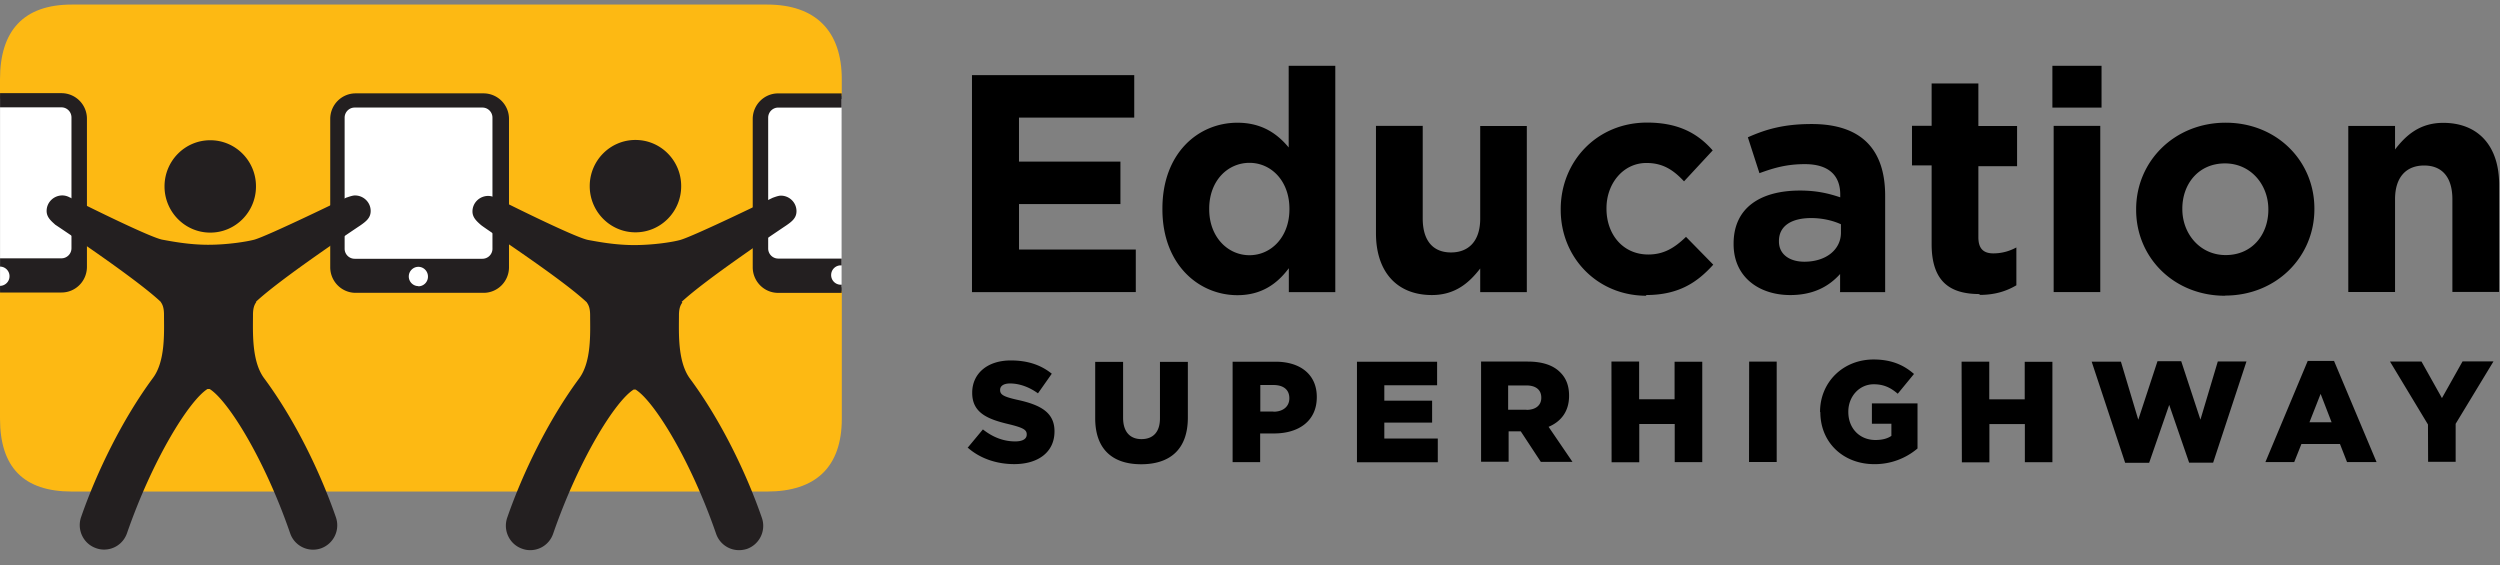 <svg xmlns="http://www.w3.org/2000/svg" width="177" height="40" viewBox="0 0 177 40"><rect x="0" y="0" width="177" height="40" fill="#808080" stroke="none"/><g fill="none" fill-rule="evenodd"><path fill="#000" d="M68.816 20.683V5.318h11.488v3.008h-8.16v3.116h7.182v3.007h-7.18v3.22h8.268v3.01zm22.476-5.904c0-1.96-1.283-3.25-2.83-3.25-1.543 0-2.85 1.27-2.85 3.25v.04c0 1.95 1.307 3.25 2.85 3.25 1.547 0 2.83-1.3 2.83-3.25v-.05zm-.043 5.9v-1.69c-.81 1.09-1.92 1.91-3.64 1.91-2.72 0-5.31-2.15-5.31-6.08v-.05c0-3.93 2.54-6.08 5.31-6.08 1.76 0 2.85.81 3.63 1.75V4.66h3.3v16.023h-3.3zm13.55 0v-1.67c-.76.98-1.74 1.88-3.42 1.88-2.5 0-3.96-1.67-3.96-4.37V8.91h3.31v6.563c0 1.58.74 2.4 2 2.4s2.07-.814 2.07-2.395V8.92h3.3v11.765h-3.3zm11.77.26c-3.5 0-6.07-2.72-6.07-6.08v-.05c0-3.36 2.54-6.13 6.11-6.13 2.19 0 3.57.74 4.65 1.97l-2.03 2.19c-.74-.79-1.48-1.3-2.66-1.3-1.66 0-2.83 1.47-2.83 3.2v.04c0 1.8 1.15 3.24 2.96 3.24 1.11 0 1.87-.48 2.67-1.25l1.93 1.97c-1.13 1.25-2.44 2.15-4.77 2.15m13.81-5.01c-.56-.26-1.31-.44-2.11-.44-1.41 0-2.28.57-2.28 1.62v.04c0 .9.74 1.43 1.8 1.43 1.54 0 2.59-.86 2.59-2.06v-.59zm-.06 4.74V19.4c-.81.9-1.92 1.49-3.53 1.49-2.2 0-4.01-1.272-4.01-3.6v-.042c0-2.57 1.94-3.757 4.7-3.757 1.17 0 2.02.2 2.85.48v-.2c0-1.38-.85-2.15-2.5-2.15-1.26 0-2.16.25-3.22.64l-.82-2.54c1.28-.57 2.54-.94 4.52-.94 3.61 0 5.2 1.89 5.2 5.07v6.83h-3.2zm9.88.2c-2.03 0-3.4-.81-3.4-3.54v-5.57h-1.39v-2.8h1.39v-3h3.31v3.01h2.74v2.85h-2.74v5.03c0 .76.32 1.14 1.06 1.14.61 0 1.15-.16 1.63-.42v2.68c-.7.41-1.5.68-2.61.68m5.24-.2h3.31V8.91h-3.3v11.77zm-.08-13.06h3.48V4.66h-3.48v2.963zm15.29 7.2c0-1.74-1.24-3.25-3.07-3.25-1.89 0-3.02 1.47-3.02 3.2v.04c0 1.73 1.24 3.25 3.07 3.25 1.89 0 3.02-1.47 3.02-3.21v-.05zm-3.07 6.12c-3.61 0-6.29-2.7-6.29-6.08v-.048c0-3.38 2.7-6.124 6.34-6.124 3.61 0 6.28 2.7 6.28 6.08v.04c0 3.38-2.69 6.12-6.33 6.12zm16.1-.268v-6.56c0-1.58-.74-2.393-2-2.393s-2.06.812-2.06 2.392v6.562h-3.31V8.914h3.31v1.67c.76-.99 1.74-1.886 3.41-1.886 2.5 0 3.96 1.66 3.96 4.36v7.61h-3.3zM68.5 31.712l1.09-1.31c.704.56 1.47.85 2.286.85.534 0 .816-.18.816-.483v-.02c0-.31-.232-.46-1.2-.7-1.5-.35-2.66-.78-2.66-2.23v-.02c0-1.32 1.038-2.28 2.73-2.28 1.2 0 2.138.32 2.904.94l-.978 1.39c-.645-.47-1.35-.7-1.975-.7-.473 0-.705.19-.705.45v.02c0 .32.24.47 1.23.69 1.61.35 2.62.88 2.62 2.22v.02c0 1.45-1.14 2.31-2.852 2.31-1.25 0-2.43-.4-3.306-1.18m9.04-2.07v-3.99h1.975v3.96c0 1.02.514 1.51 1.3 1.51.796 0 1.31-.47 1.31-1.47v-4H84.1v3.95c0 2.28-1.3 3.3-3.305 3.3-1.996 0-3.255-1.03-3.255-3.26m12.627-.46c.686 0 1.118-.38 1.118-.94v-.02c0-.61-.432-.93-1.127-.93h-.928v1.88h.937zm-2.89-3.54h3.032c1.77 0 2.92.92 2.92 2.49v.02c0 1.69-1.28 2.57-3.03 2.57h-.98v2.03h-1.95v-7.11zm8.796 0h5.674v1.67H98.01v1.09h3.384v1.55H98.01v1.13h3.786v1.68h-5.723zm12.002 3.41c.656 0 1.048-.33 1.048-.85v-.02c0-.57-.412-.86-1.057-.86h-1.29v1.72h1.3zm-3.255-3.42h3.34c1.08 0 1.83.28 2.3.76.42.41.63.95.63 1.65v.02c0 1.1-.57 1.82-1.45 2.19l1.69 2.48h-2.24l-1.42-2.16h-.86v2.15h-1.95v-7.1zm9.27 0h1.96v2.67h2.51v-2.66h1.96v7.11h-1.95v-2.7h-2.51v2.71h-1.96zm9.74 7.11h1.96V25.6h-1.95zm5.03-3.537v-.02c0-2.074 1.61-3.7 3.79-3.7 1.24 0 2.12.376 2.86 1.025l-1.15 1.4c-.5-.43-.99-.67-1.7-.67-1.01 0-1.8.85-1.8 1.94v.02c0 1.16.8 1.985 1.92 1.985.49 0 .85-.1 1.13-.29v-.86h-1.38v-1.44h3.23v3.19a4.667 4.667 0 0 1-3.06 1.11c-2.19 0-3.82-1.525-3.82-3.68m10-3.577h1.96v2.67h2.51v-2.66h1.96v7.11h-1.95v-2.7h-2.51v2.71h-1.95zm9.21 0h2.07l1.23 4.11 1.36-4.14h1.68l1.36 4.136 1.23-4.12h2.03l-2.36 7.164h-1.7l-1.41-4.09-1.42 4.1h-1.7zm16.99 4.3l-.78-2.02-.79 2.01h1.58zm-1.71-4.35h1.88l3.01 7.16h-2.09l-.5-1.28h-2.73l-.51 1.28h-2.04l3-7.17zm8.53 4.5l-2.69-4.46h2.23l1.45 2.59 1.46-2.6h2.19l-2.68 4.42v2.69h-1.95z"/><path fill="#FFF" d="M59.585 7.008H55.09c-.992 0-1.408.417-1.408 1.42v10.494c0 1.004.416 1.42 1.41 1.42h4.493V7.007zM4.357 6.99H.004v13.334h4.353c.993 0 1.407-.416 1.407-1.42V8.41c0-1.003-.414-1.42-1.407-1.42"/><path fill="#FDB913" d="M35.174 17.588c0 .395-.626.904-1.018.904H25.11c-.392 0-.927-.51-.927-.904v-9.26c0-.394.535-1.11.927-1.11h9.046c.392 0 1.018.716 1.018 1.11v9.26zm-5.602 2.724c-.375 0-.712-.317-.712-.694 0-.38.384-.79.76-.79.374 0 .783.363.783.742 0 .377-.456.742-.83.742zm25.54-13.526h4.486V5.618c0-3.446-1.872-5.295-5.29-5.295H5.085C1.668.323 0 2.173 0 5.618v1.168h4.14c.993 0 1.798.635 1.798 1.637v10.495c0 1.004-.805 1.67-1.798 1.67H0v9.043c0 3.45 1.668 5.17 5.084 5.17H54.31c3.417 0 5.29-1.71 5.29-5.16v-9.05h-4.49c-.992 0-1.567-.66-1.567-1.67V8.43c0-1.002.575-1.637 1.567-1.637z"/><path fill="#231F20" d="M34.24 6.61h-9.06c-.994 0-1.8.81-1.8 1.814v10.493c0 1.004.806 1.815 1.8 1.815h9.06c.992 0 1.797-.81 1.797-1.815V8.424A1.806 1.806 0 0 0 34.24 6.61"/><path fill="#FFF" d="M29.62 20.257a.683.683 0 0 1-.678-.686c0-.37.304-.68.68-.68.374 0 .678.31.678.69a.683.683 0 0 1-.68.69m5.247-2.67a.713.713 0 0 1-.71.72H25.11a.712.712 0 0 1-.71-.71V8.33c0-.394.32-.715.71-.715h9.046c.392 0 .71.32.71.716v9.26z"/><path fill="#231F20" d="M4.357 6.596H.004V7.6H4.35c.392 0 .71.32.71.717v9.258a.714.714 0 0 1-.71.715H.004v.584a.68.68 0 0 1 .67.685.682.682 0 0 1-.67.68v.47h4.353c.993 0 1.798-.81 1.798-1.82V8.41a1.806 1.806 0 0 0-1.798-1.814m55.168 13.562a.682.682 0 0 1-.68-.684c0-.38.305-.686.68-.686l.06.002v-.483h-4.488a.713.713 0 0 1-.71-.715V8.334c0-.396.318-.717.71-.717h4.488V6.613H55.09c-.99 0-1.797.812-1.797 1.815V18.92c0 1.004.806 1.815 1.797 1.815h4.496v-.58c-.042 0-.052.002-.06.002m-41.403-6.955c0 1.804-1.45 3.267-3.237 3.267-1.79 0-3.238-1.47-3.238-3.27 0-1.81 1.448-3.27 3.238-3.27 1.787 0 3.237 1.46 3.237 3.26m30.104 0c0 1.8-1.45 3.26-3.237 3.26-1.788 0-3.238-1.47-3.238-3.27 0-1.81 1.45-3.27 3.238-3.27 1.787 0 3.237 1.46 3.237 3.26"/><path fill="#231F20" d="M18.122 21.364c1.673-1.57 6.626-4.895 7.384-5.4.435-.303.738-.55.738-1.026 0-.61-.5-1.1-1.116-1.1-.21 0-.577.153-.583.145l.006-.006S18.95 16.71 18 16.97c-.54.142-1.89.36-3.262.36-1.37 0-2.633-.25-3.242-.36-.97-.18-6.555-2.996-6.555-2.996l.01.006v.006a1.102 1.102 0 0 0-.53-.15c-.62 0-1.12.49-1.12 1.1 0 .415.27.67.59.952h-.01s5.68 3.77 7.49 5.473c.06.11.24.29.24.91 0 1.22.12 3.29-.79 4.5-2.15 2.91-3.97 6.64-5.08 9.84-.31.9.16 1.89 1.06 2.2.19.07.38.1.57.1.71 0 1.37-.44 1.62-1.16 1.83-5.28 4.42-9.41 5.7-10.21h.15c1.29.8 3.88 4.93 5.7 10.21a1.714 1.714 0 0 0 2.19 1.07 1.732 1.732 0 0 0 1.05-2.2c-1.11-3.21-2.92-6.93-5.08-9.84-.9-1.21-.79-3.29-.79-4.5 0-.62.18-.8.24-.91m30.11 0c1.68-1.57 6.63-4.89 7.39-5.4.44-.3.74-.55.74-1.02 0-.61-.5-1.1-1.11-1.1-.21 0-.57.16-.58.15h.01s-5.6 2.73-6.56 2.99c-.54.15-1.89.36-3.26.36-1.37 0-2.63-.25-3.24-.36-.97-.17-6.56-2.99-6.56-2.99l.01.01v.01a1.106 1.106 0 0 0-.53-.15c-.62 0-1.12.49-1.12 1.1 0 .41.27.67.59.95s5.68 3.77 7.5 5.48c.06.11.24.29.24.91 0 1.22.12 3.29-.79 4.5-2.15 2.91-3.97 6.64-5.08 9.84-.31.9.16 1.89 1.06 2.2.19.07.38.1.57.1.71 0 1.37-.44 1.62-1.16 1.825-5.28 4.41-9.41 5.7-10.21H45c1.29.8 3.875 4.93 5.7 10.21.25.72.913 1.16 1.62 1.16.19 0 .38-.03.57-.09a1.733 1.733 0 0 0 1.05-2.2c-1.11-3.21-2.924-6.93-5.08-9.84-.904-1.21-.79-3.29-.79-4.5 0-.62.178-.8.24-.91"/></g></svg>

